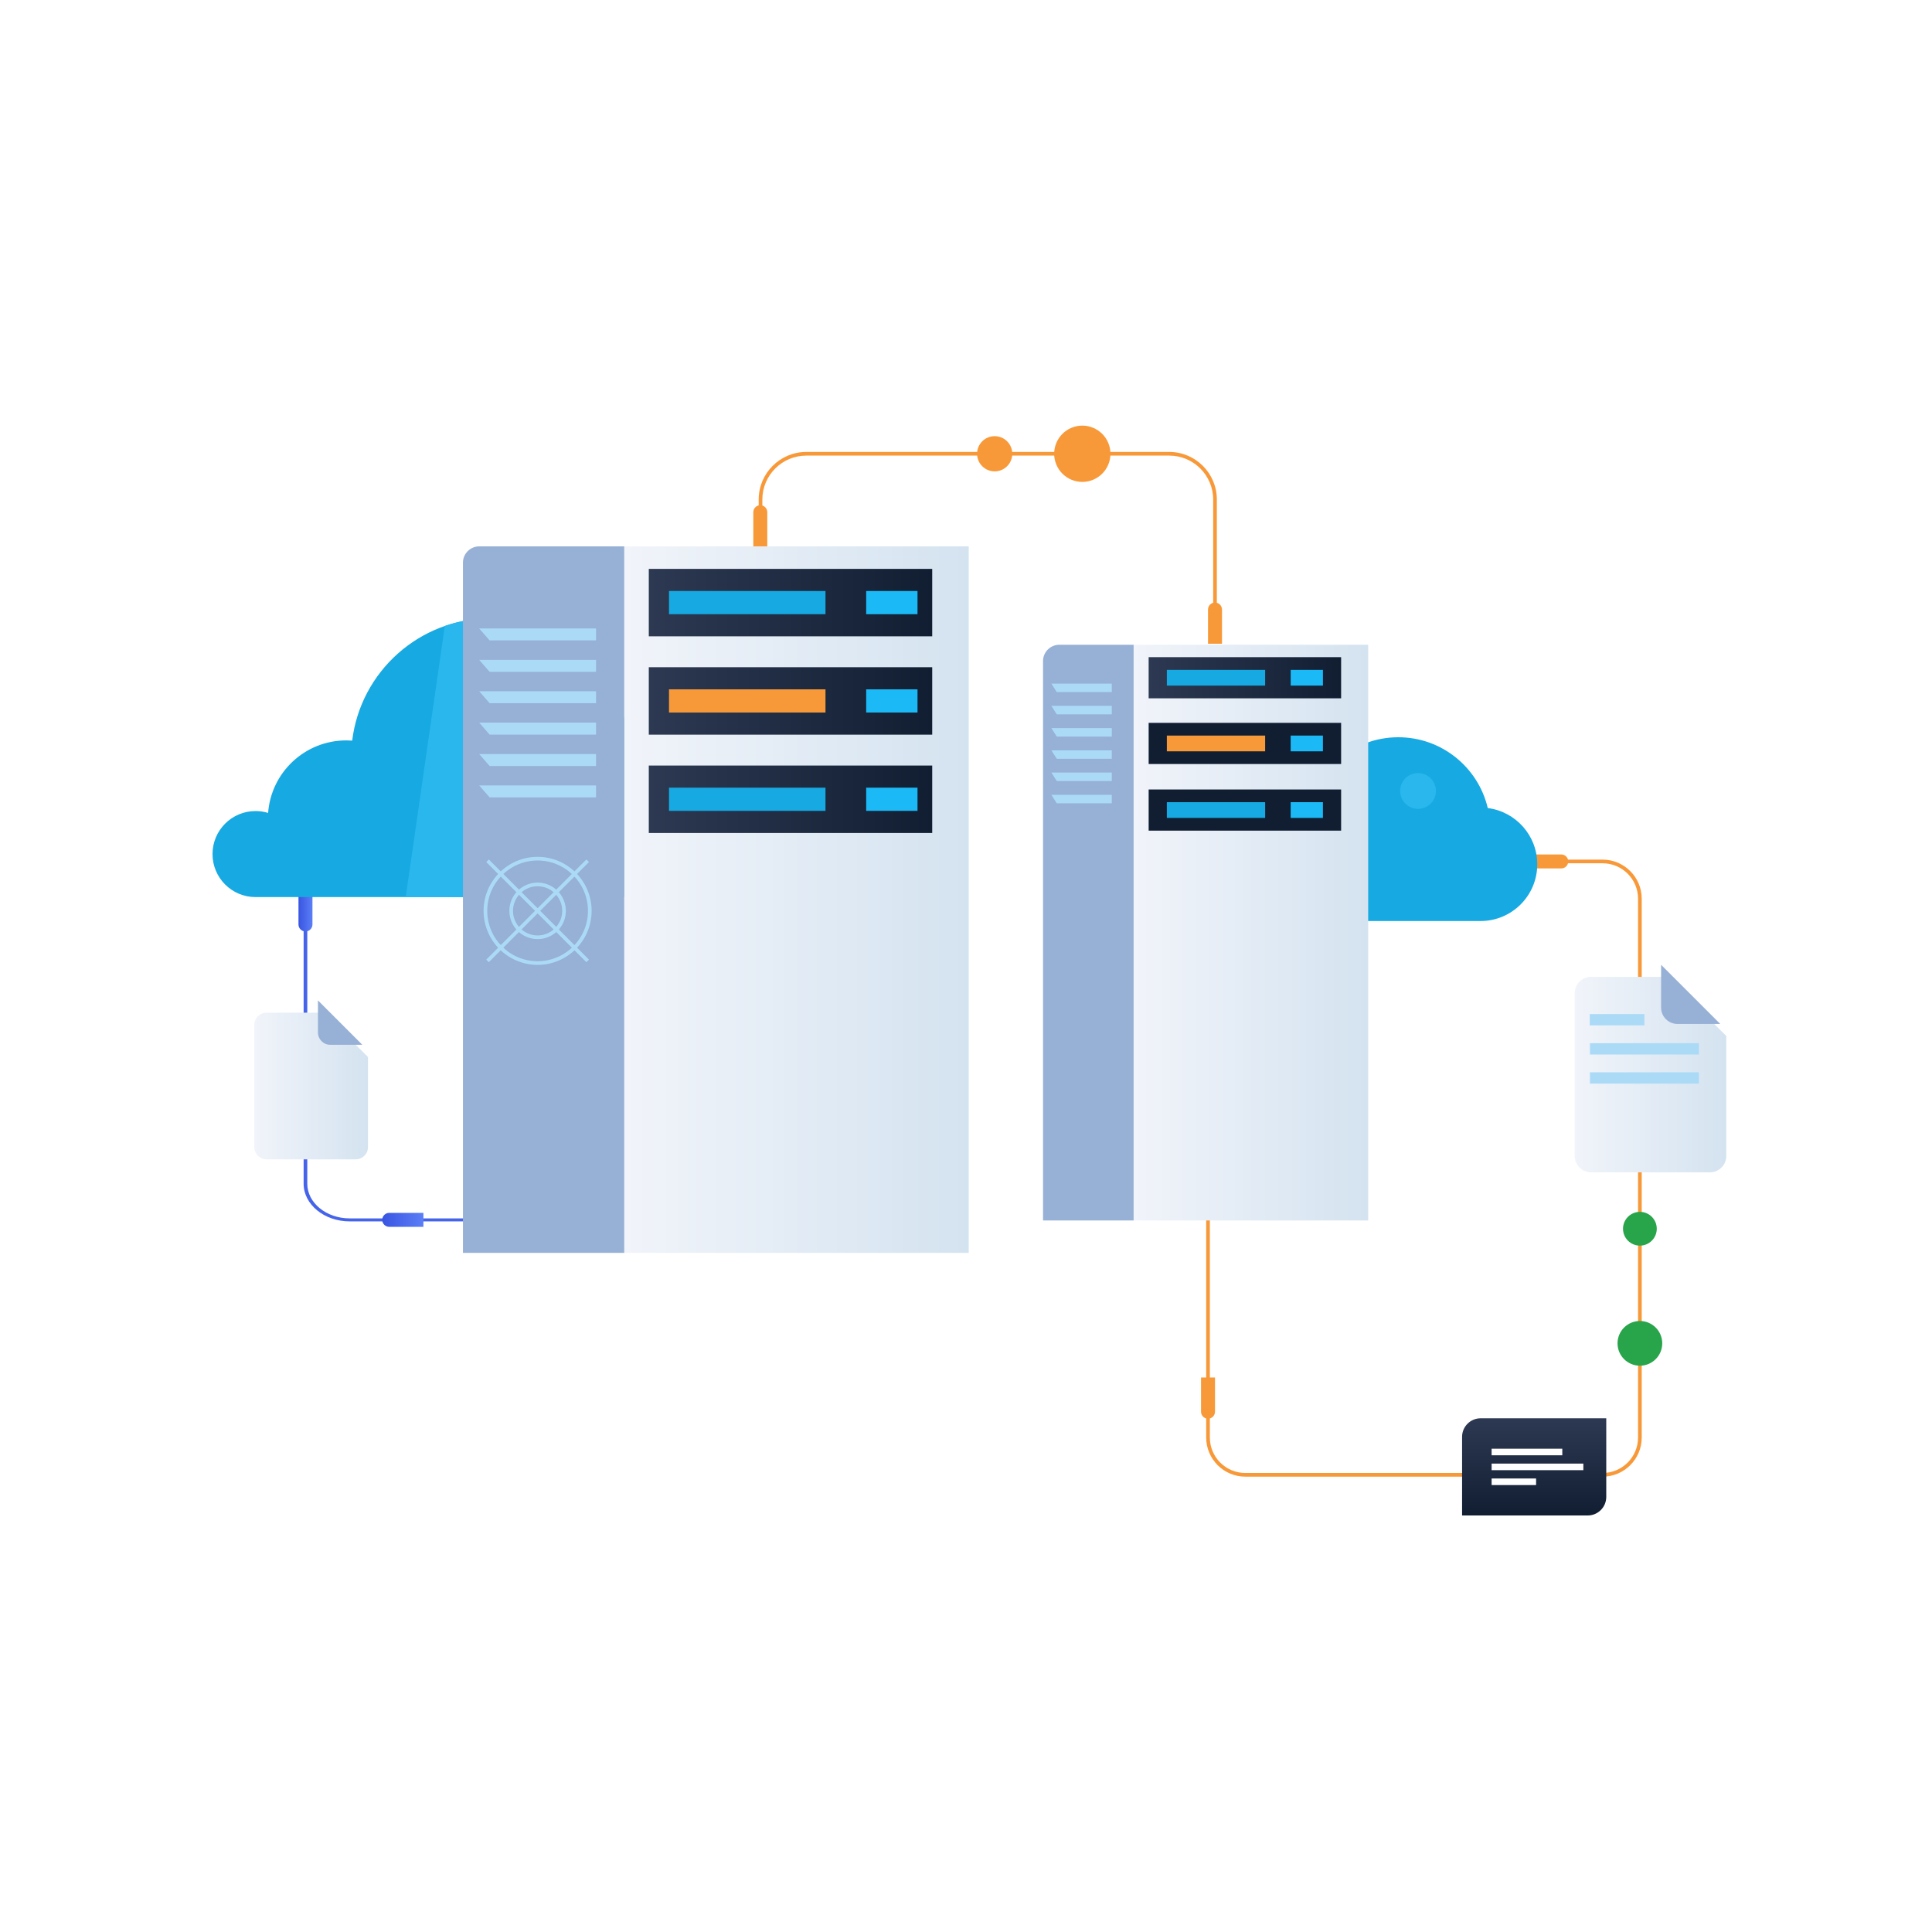 <svg width="1200" height="1200" viewBox="0 0 1200 1200" fill="none" xmlns="http://www.w3.org/2000/svg">
<rect width="1200" height="1200" fill="white"/>
<path d="M298.183 758.619H217.172C201.41 758.619 188.584 748.122 188.584 735.222V539.421H190.861V735.222C190.861 747.094 202.662 756.756 217.172 756.756H298.183V758.619Z" fill="#4664E9"/>
<path d="M995.415 917.173H773.473C760.078 917.173 749.182 906.276 749.182 892.881V749.353H751.464V892.881C751.464 905.016 761.338 914.891 773.473 914.891H995.415C1007.55 914.891 1017.42 905.016 1017.42 892.881V558.211C1017.42 546.076 1007.55 536.201 995.415 536.201H940.689V533.919H995.415C1008.81 533.919 1019.71 544.816 1019.71 558.211V892.881C1019.71 906.276 1008.81 917.173 995.415 917.173Z" fill="#F89939"/>
<path d="M476.576 339.374H467.893V318.132C467.893 315.734 469.836 313.791 472.234 313.791C474.633 313.791 476.576 315.734 476.576 318.132V339.374Z" fill="#F89939"/>
<path d="M185.391 552.956H194.074V574.198C194.074 576.597 192.131 578.54 189.732 578.54C187.334 578.54 185.391 576.597 185.391 574.198V552.956Z" fill="url(#paint0_linear_77_4732)"/>
<path d="M262.996 753.332V762.015H241.754C239.355 762.015 237.412 760.072 237.412 757.673C237.412 755.275 239.355 753.332 241.754 753.332H262.996Z" fill="url(#paint1_linear_77_4732)"/>
<path d="M759.002 399.835H750.318V378.593C750.318 376.195 752.262 374.251 754.66 374.251C757.058 374.251 759.002 376.195 759.002 378.593V399.835Z" fill="#F89939"/>
<path d="M948.488 539.398V530.715H969.73C972.129 530.715 974.072 532.658 974.072 535.056C974.072 537.455 972.129 539.398 969.73 539.398H948.488Z" fill="#F89939"/>
<path d="M745.977 855.597H754.66V876.839C754.66 879.237 752.717 881.18 750.318 881.18C747.92 881.18 745.977 879.237 745.977 876.839V855.597Z" fill="#F89939"/>
<path d="M755.805 396.908H753.523V310.261C753.523 295.224 741.287 282.989 726.251 282.989H500.783C485.746 282.989 473.511 295.224 473.511 310.261V335.167H471.229V310.261C471.229 293.964 484.486 280.707 500.783 280.707H726.251C742.548 280.707 755.805 293.964 755.805 310.261V396.908Z" fill="#F89939"/>
<path d="M388.96 450.753C379.985 412.51 345.66 384.041 304.68 384.041C260.453 384.041 223.979 417.201 218.753 460.013C217.53 459.923 216.296 459.876 215.052 459.876C189.394 459.876 168.38 479.736 166.532 504.923C164.059 504.166 161.438 503.758 158.717 503.758C143.961 503.758 132 515.718 132 530.475C132 545.231 143.961 557.191 158.717 557.191H382.172C411.679 557.191 435.6 533.27 435.6 503.763C435.6 476.554 415.264 454.099 388.96 450.764V450.753Z" fill="#17A9E1"/>
<path d="M924.076 501.902C918.156 476.688 895.527 457.919 868.508 457.919C839.351 457.919 815.302 479.781 811.861 508.006C811.056 507.948 810.241 507.916 809.42 507.916C792.503 507.916 778.647 521.01 777.43 537.614C775.799 537.116 774.073 536.846 772.278 536.846C762.552 536.846 754.668 544.73 754.668 554.456C754.668 564.183 762.552 572.066 772.278 572.066H919.596C939.049 572.066 954.822 556.294 954.822 536.841C954.822 518.903 941.416 504.099 924.076 501.896V501.902Z" fill="#17A9E1"/>
<g filter="url(#filter0_d_77_4732)">
<path d="M654.239 392.98H700.387V750.565H644.1V403.12C644.1 397.523 648.642 392.98 654.239 392.98Z" fill="#97B0D5"/>
</g>
<g filter="url(#filter1_d_77_4732)">
<path d="M846.058 392.98H700.387V750.565H846.058V392.98Z" fill="url(#paint2_linear_77_4732)"/>
</g>
<path d="M832.992 408.169H713.449V433.737H832.992V408.169Z" fill="url(#paint3_linear_77_4732)"/>
<path d="M276.252 388.832L251.992 557.186H366.992L384.353 436.712C371.164 405.749 340.46 384.041 304.679 384.041C294.72 384.041 285.158 385.735 276.252 388.832Z" fill="#29B7EE"/>
<g filter="url(#filter2_d_77_4732)">
<path d="M293.936 331.861H384.03V770.698H283.797V342.001C283.797 336.404 288.34 331.861 293.936 331.861Z" fill="#97B0D5"/>
</g>
<g filter="url(#filter3_d_77_4732)">
<path d="M597.956 331.861H384.031V770.698H597.956V331.861Z" fill="url(#paint4_linear_77_4732)"/>
</g>
<path d="M997.676 880.925V929.764C997.676 936.123 992.513 941.286 986.154 941.286H908.127V892.448C908.127 886.088 913.29 880.925 919.65 880.925H997.676Z" fill="url(#paint5_linear_77_4732)"/>
<path d="M970.369 899.816H926.471V903.903H970.369V899.816Z" fill="white"/>
<path d="M983.445 909.063H926.471V913.151H983.445V909.063Z" fill="white"/>
<path d="M954.091 918.311H926.471V922.398H954.091V918.311Z" fill="white"/>
<path d="M579.013 353.342H402.977V395.228H579.013V353.342Z" fill="url(#paint6_linear_77_4732)"/>
<path d="M569.878 367.082H537.988V381.499H569.878V367.082Z" fill="#1BB9F5"/>
<path d="M512.732 367.082H415.527V381.499H512.732V367.082Z" fill="#17A9E1"/>
<path d="M821.696 416.071H801.666V425.85H821.696V416.071Z" fill="#1BB9F5"/>
<path d="M785.801 416.071H724.754V425.85H785.801V416.071Z" fill="#17A9E1"/>
<path d="M832.992 448.979H713.449V474.546H832.992V448.979Z" fill="url(#paint7_linear_77_4732)"/>
<path d="M821.69 456.88H801.66V466.659H821.69V456.88Z" fill="#1BB9F5"/>
<path d="M785.799 456.88H724.752V466.659H785.799V456.88Z" fill="#F89939"/>
<path d="M832.992 490.359H713.449V515.927H832.992V490.359Z" fill="url(#paint8_linear_77_4732)"/>
<path d="M821.69 498.246H801.66V508.025H821.69V498.246Z" fill="#1BB9F5"/>
<path d="M785.799 498.246H724.752V508.025H785.799V498.246Z" fill="#17A9E1"/>
<path d="M579.013 414.417H402.977V456.303H579.013V414.417Z" fill="url(#paint9_linear_77_4732)"/>
<path d="M569.878 428.157H537.988V442.574H569.878V428.157Z" fill="#1BB9F5"/>
<path d="M512.732 428.157H415.527V442.574H512.732V428.157Z" fill="#F89939"/>
<path d="M579.013 475.493H402.977V517.379H579.013V475.493Z" fill="url(#paint10_linear_77_4732)"/>
<path d="M569.878 489.232H537.988V503.65H569.878V489.232Z" fill="#1BB9F5"/>
<path d="M512.732 489.232H415.527V503.65H512.732V489.232Z" fill="#17A9E1"/>
<path d="M370.207 397.775H304.109L297.623 390.347H370.207V397.775Z" fill="#ABDAF7"/>
<path d="M370.207 417.28H304.109L297.623 409.852H370.207V417.28Z" fill="#ABDAF7"/>
<path d="M370.207 436.77H304.109L297.623 429.342H370.207V436.77Z" fill="#ABDAF7"/>
<path d="M370.207 456.275H304.109L297.623 448.847H370.207V456.275Z" fill="#ABDAF7"/>
<path d="M370.207 475.765H304.109L297.623 468.337H370.207V475.765Z" fill="#ABDAF7"/>
<path d="M370.207 495.27H304.109L297.623 487.842H370.207V495.27Z" fill="#ABDAF7"/>
<path d="M690.557 429.864H656.375L653.023 424.601H690.557V429.864Z" fill="#ABDAF7"/>
<path d="M690.557 443.677H656.375L653.023 438.414H690.557V443.677Z" fill="#ABDAF7"/>
<path d="M690.557 457.49H656.375L653.023 452.227H690.557V457.49Z" fill="#ABDAF7"/>
<path d="M690.557 471.303H656.375L653.023 466.04H690.557V471.303Z" fill="#ABDAF7"/>
<path d="M690.557 485.116H656.375L653.023 479.853H690.557V485.116Z" fill="#ABDAF7"/>
<path d="M690.557 498.928H656.375L653.023 493.666H690.557V498.928Z" fill="#ABDAF7"/>
<path d="M333.917 599.308C315.412 599.308 300.359 584.255 300.359 565.75C300.359 547.246 315.412 532.193 333.917 532.193C352.422 532.193 367.474 547.246 367.474 565.75C367.474 584.255 352.422 599.308 333.917 599.308ZM333.917 534.475C316.672 534.475 302.641 548.506 302.641 565.75C302.641 582.995 316.672 597.026 333.917 597.026C351.162 597.026 365.192 582.995 365.192 565.75C365.192 548.506 351.162 534.475 333.917 534.475Z" fill="#ABDAF7"/>
<path d="M333.916 583.3C324.238 583.3 316.359 575.422 316.359 565.743C316.359 556.064 324.233 548.186 333.916 548.186C343.6 548.186 351.473 556.059 351.473 565.743C351.473 575.427 343.6 583.3 333.916 583.3ZM333.916 550.468C325.493 550.468 318.641 557.319 318.641 565.743C318.641 574.167 325.493 581.018 333.916 581.018C342.34 581.018 349.192 574.167 349.192 565.743C349.192 557.319 342.34 550.468 333.916 550.468Z" fill="#ABDAF7"/>
<path d="M364.214 533.825L302.006 596.034L303.619 597.647L365.828 535.439L364.214 533.825Z" fill="#ABDAF7"/>
<path d="M303.619 533.828L302.006 535.441L364.214 597.65L365.828 596.036L303.619 533.828Z" fill="#ABDAF7"/>
<g filter="url(#filter4_d_77_4732)">
<path d="M197.256 621.494H161.792C157.583 621.494 154.168 624.909 154.168 629.118V704.964C154.168 709.174 157.583 712.589 161.792 712.589H217.19C221.399 712.589 224.814 709.174 224.814 704.964V649.053L197.261 621.499L197.256 621.494Z" fill="url(#paint11_linear_77_4732)"/>
</g>
<path d="M197.494 621.377V641.311C197.494 645.521 200.909 648.936 205.118 648.936H225.053L197.499 621.382L197.494 621.377Z" fill="#97B0D5"/>
<g filter="url(#filter5_d_77_4732)">
<path d="M1031.74 599.253H984.471C978.859 599.253 974.311 603.801 974.311 609.413V710.504C974.311 716.116 978.859 720.665 984.471 720.665H1058.3C1063.92 720.665 1068.47 716.116 1068.47 710.504V635.982L1031.74 599.253H1031.74Z" fill="url(#paint12_linear_77_4732)"/>
</g>
<path d="M1031.74 599.253V625.821C1031.74 631.434 1036.29 635.982 1041.9 635.982H1068.47L1031.74 599.253Z" fill="#97B0D5"/>
<path d="M1018.57 848.259C1026.23 848.259 1032.45 842.044 1032.45 834.377C1032.45 826.71 1026.23 820.494 1018.57 820.494C1010.9 820.494 1004.68 826.71 1004.68 834.377C1004.68 842.044 1010.9 848.259 1018.57 848.259Z" fill="#28A44A"/>
<path d="M678.933 297.995C687.854 294.3 692.09 284.073 688.395 275.152C684.7 266.232 674.473 261.995 665.553 265.69C656.632 269.385 652.396 279.612 656.091 288.533C659.786 297.454 670.013 301.69 678.933 297.995Z" fill="#F89939"/>
<path d="M1025.98 770.606C1030.07 766.512 1030.07 759.875 1025.98 755.781C1021.88 751.687 1015.25 751.686 1011.15 755.78C1007.06 759.874 1007.06 766.512 1011.15 770.606C1015.25 774.7 1021.88 774.7 1025.98 770.606Z" fill="#28A44A"/>
<path d="M628.749 281.842C628.749 287.883 623.851 292.78 617.81 292.78C611.769 292.78 606.871 287.883 606.871 281.842C606.871 275.8 611.769 270.903 617.81 270.903C623.851 270.903 628.749 275.8 628.749 281.842Z" fill="#F89939"/>
<path d="M891.883 491.284C891.883 497.426 886.901 502.408 880.759 502.408C874.617 502.408 869.635 497.426 869.635 491.284C869.635 485.142 874.617 480.16 880.759 480.16C886.901 480.16 891.883 485.142 891.883 491.284Z" fill="#29B7EE"/>
<path d="M1021.39 629.849H987.41V636.886H1021.39V629.849Z" fill="#ABDAF7"/>
<path d="M1055.23 647.935H987.547V654.971H1055.23V647.935Z" fill="#ABDAF7"/>
<path d="M1055.23 666.02H987.547V673.057H1055.23V666.02Z" fill="#ABDAF7"/>
<defs>
<filter id="filter0_d_77_4732" x="625.37" y="377.997" width="101.238" height="402.536" filterUnits="userSpaceOnUse" color-interpolation-filters="sRGB">
<feFlood flood-opacity="0" result="BackgroundImageFix"/>
<feColorMatrix in="SourceAlpha" type="matrix" values="0 0 0 0 0 0 0 0 0 0 0 0 0 0 0 0 0 0 127 0" result="hardAlpha"/>
<feOffset dx="3.746" dy="7.492"/>
<feGaussianBlur stdDeviation="11.238"/>
<feComposite in2="hardAlpha" operator="out"/>
<feColorMatrix type="matrix" values="0 0 0 0 0.11 0 0 0 0 0.318 0 0 0 0 0.459 0 0 0 0.25 0"/>
<feBlend mode="normal" in2="BackgroundImageFix" result="effect1_dropShadow_77_4732"/>
<feBlend mode="normal" in="SourceGraphic" in2="effect1_dropShadow_77_4732" result="shape"/>
</filter>
<filter id="filter1_d_77_4732" x="681.657" y="377.997" width="190.622" height="402.536" filterUnits="userSpaceOnUse" color-interpolation-filters="sRGB">
<feFlood flood-opacity="0" result="BackgroundImageFix"/>
<feColorMatrix in="SourceAlpha" type="matrix" values="0 0 0 0 0 0 0 0 0 0 0 0 0 0 0 0 0 0 127 0" result="hardAlpha"/>
<feOffset dx="3.746" dy="7.492"/>
<feGaussianBlur stdDeviation="11.238"/>
<feColorMatrix type="matrix" values="0 0 0 0 0.11 0 0 0 0 0.318 0 0 0 0 0.459 0 0 0 0.25 0"/>
<feBlend mode="normal" in2="BackgroundImageFix" result="effect1_dropShadow_77_4732"/>
<feBlend mode="normal" in="SourceGraphic" in2="effect1_dropShadow_77_4732" result="shape"/>
</filter>
<filter id="filter2_d_77_4732" x="265.067" y="316.878" width="145.183" height="483.787" filterUnits="userSpaceOnUse" color-interpolation-filters="sRGB">
<feFlood flood-opacity="0" result="BackgroundImageFix"/>
<feColorMatrix in="SourceAlpha" type="matrix" values="0 0 0 0 0 0 0 0 0 0 0 0 0 0 0 0 0 0 127 0" result="hardAlpha"/>
<feOffset dx="3.746" dy="7.492"/>
<feGaussianBlur stdDeviation="11.238"/>
<feComposite in2="hardAlpha" operator="out"/>
<feColorMatrix type="matrix" values="0 0 0 0 0.11 0 0 0 0 0.318 0 0 0 0 0.459 0 0 0 0.25 0"/>
<feBlend mode="normal" in2="BackgroundImageFix" result="effect1_dropShadow_77_4732"/>
<feBlend mode="normal" in="SourceGraphic" in2="effect1_dropShadow_77_4732" result="shape"/>
</filter>
<filter id="filter3_d_77_4732" x="365.302" y="316.878" width="258.876" height="483.787" filterUnits="userSpaceOnUse" color-interpolation-filters="sRGB">
<feFlood flood-opacity="0" result="BackgroundImageFix"/>
<feColorMatrix in="SourceAlpha" type="matrix" values="0 0 0 0 0 0 0 0 0 0 0 0 0 0 0 0 0 0 127 0" result="hardAlpha"/>
<feOffset dx="3.746" dy="7.492"/>
<feGaussianBlur stdDeviation="11.238"/>
<feColorMatrix type="matrix" values="0 0 0 0 0.11 0 0 0 0 0.318 0 0 0 0 0.459 0 0 0 0.25 0"/>
<feBlend mode="normal" in2="BackgroundImageFix" result="effect1_dropShadow_77_4732"/>
<feBlend mode="normal" in="SourceGraphic" in2="effect1_dropShadow_77_4732" result="shape"/>
</filter>
<filter id="filter4_d_77_4732" x="135.439" y="606.511" width="115.597" height="136.045" filterUnits="userSpaceOnUse" color-interpolation-filters="sRGB">
<feFlood flood-opacity="0" result="BackgroundImageFix"/>
<feColorMatrix in="SourceAlpha" type="matrix" values="0 0 0 0 0 0 0 0 0 0 0 0 0 0 0 0 0 0 127 0" result="hardAlpha"/>
<feOffset dx="3.746" dy="7.492"/>
<feGaussianBlur stdDeviation="11.238"/>
<feColorMatrix type="matrix" values="0 0 0 0 0.11 0 0 0 0 0.318 0 0 0 0 0.459 0 0 0 0.25 0"/>
<feBlend mode="normal" in2="BackgroundImageFix" result="effect1_dropShadow_77_4732"/>
<feBlend mode="normal" in="SourceGraphic" in2="effect1_dropShadow_77_4732" result="shape"/>
</filter>
<filter id="filter5_d_77_4732" x="955.581" y="584.269" width="139.105" height="166.362" filterUnits="userSpaceOnUse" color-interpolation-filters="sRGB">
<feFlood flood-opacity="0" result="BackgroundImageFix"/>
<feColorMatrix in="SourceAlpha" type="matrix" values="0 0 0 0 0 0 0 0 0 0 0 0 0 0 0 0 0 0 127 0" result="hardAlpha"/>
<feOffset dx="3.746" dy="7.492"/>
<feGaussianBlur stdDeviation="11.238"/>
<feColorMatrix type="matrix" values="0 0 0 0 0.11 0 0 0 0 0.318 0 0 0 0 0.459 0 0 0 0.25 0"/>
<feBlend mode="normal" in2="BackgroundImageFix" result="effect1_dropShadow_77_4732"/>
<feBlend mode="normal" in="SourceGraphic" in2="effect1_dropShadow_77_4732" result="shape"/>
</filter>
<linearGradient id="paint0_linear_77_4732" x1="185.391" y1="565.771" x2="194.074" y2="565.771" gradientUnits="userSpaceOnUse">
<stop stop-color="#3855E1"/>
<stop offset="1" stop-color="#5C7EF7"/>
</linearGradient>
<linearGradient id="paint1_linear_77_4732" x1="237.412" y1="757.681" x2="262.996" y2="757.681" gradientUnits="userSpaceOnUse">
<stop stop-color="#3855E1"/>
<stop offset="1" stop-color="#5C7EF7"/>
</linearGradient>
<linearGradient id="paint2_linear_77_4732" x1="700.387" y1="571.775" x2="846.053" y2="571.775" gradientUnits="userSpaceOnUse">
<stop stop-color="#F1F4FA"/>
<stop offset="1" stop-color="#D4E3F0"/>
</linearGradient>
<linearGradient id="paint3_linear_77_4732" x1="713.449" y1="420.95" x2="832.992" y2="420.95" gradientUnits="userSpaceOnUse">
<stop stop-color="#2D3952"/>
<stop offset="1" stop-color="#111E32"/>
</linearGradient>
<linearGradient id="paint4_linear_77_4732" x1="384.031" y1="551.277" x2="597.951" y2="551.277" gradientUnits="userSpaceOnUse">
<stop stop-color="#F1F4FA"/>
<stop offset="1" stop-color="#D4E3F0"/>
</linearGradient>
<linearGradient id="paint5_linear_77_4732" x1="952.9" y1="880.925" x2="952.9" y2="941.286" gradientUnits="userSpaceOnUse">
<stop stop-color="#2D3952"/>
<stop offset="1" stop-color="#111E32"/>
</linearGradient>
<linearGradient id="paint6_linear_77_4732" x1="402.977" y1="374.287" x2="579.013" y2="374.287" gradientUnits="userSpaceOnUse">
<stop stop-color="#2D3952"/>
<stop offset="1" stop-color="#111E32"/>
</linearGradient>
<linearGradient id="paint7_linear_77_4732" x1="-76.147" y1="461.76" x2="-75.617" y2="461.76" gradientUnits="userSpaceOnUse">
<stop stop-color="#2D3952"/>
<stop offset="1" stop-color="#111E32"/>
</linearGradient>
<linearGradient id="paint8_linear_77_4732" x1="-76.147" y1="503.145" x2="-75.617" y2="503.145" gradientUnits="userSpaceOnUse">
<stop stop-color="#2D3952"/>
<stop offset="1" stop-color="#111E32"/>
</linearGradient>
<linearGradient id="paint9_linear_77_4732" x1="402.977" y1="435.363" x2="579.013" y2="435.363" gradientUnits="userSpaceOnUse">
<stop stop-color="#2D3952"/>
<stop offset="1" stop-color="#111E32"/>
</linearGradient>
<linearGradient id="paint10_linear_77_4732" x1="402.977" y1="496.438" x2="579.013" y2="496.438" gradientUnits="userSpaceOnUse">
<stop stop-color="#2D3952"/>
<stop offset="1" stop-color="#111E32"/>
</linearGradient>
<linearGradient id="paint11_linear_77_4732" x1="154.173" y1="667.039" x2="224.814" y2="667.039" gradientUnits="userSpaceOnUse">
<stop stop-color="#F1F4FA"/>
<stop offset="1" stop-color="#D4E3F0"/>
</linearGradient>
<linearGradient id="paint12_linear_77_4732" x1="974.311" y1="659.961" x2="1068.47" y2="659.961" gradientUnits="userSpaceOnUse">
<stop stop-color="#F1F4FA"/>
<stop offset="1" stop-color="#D4E3F0"/>
</linearGradient>
</defs>
</svg>
